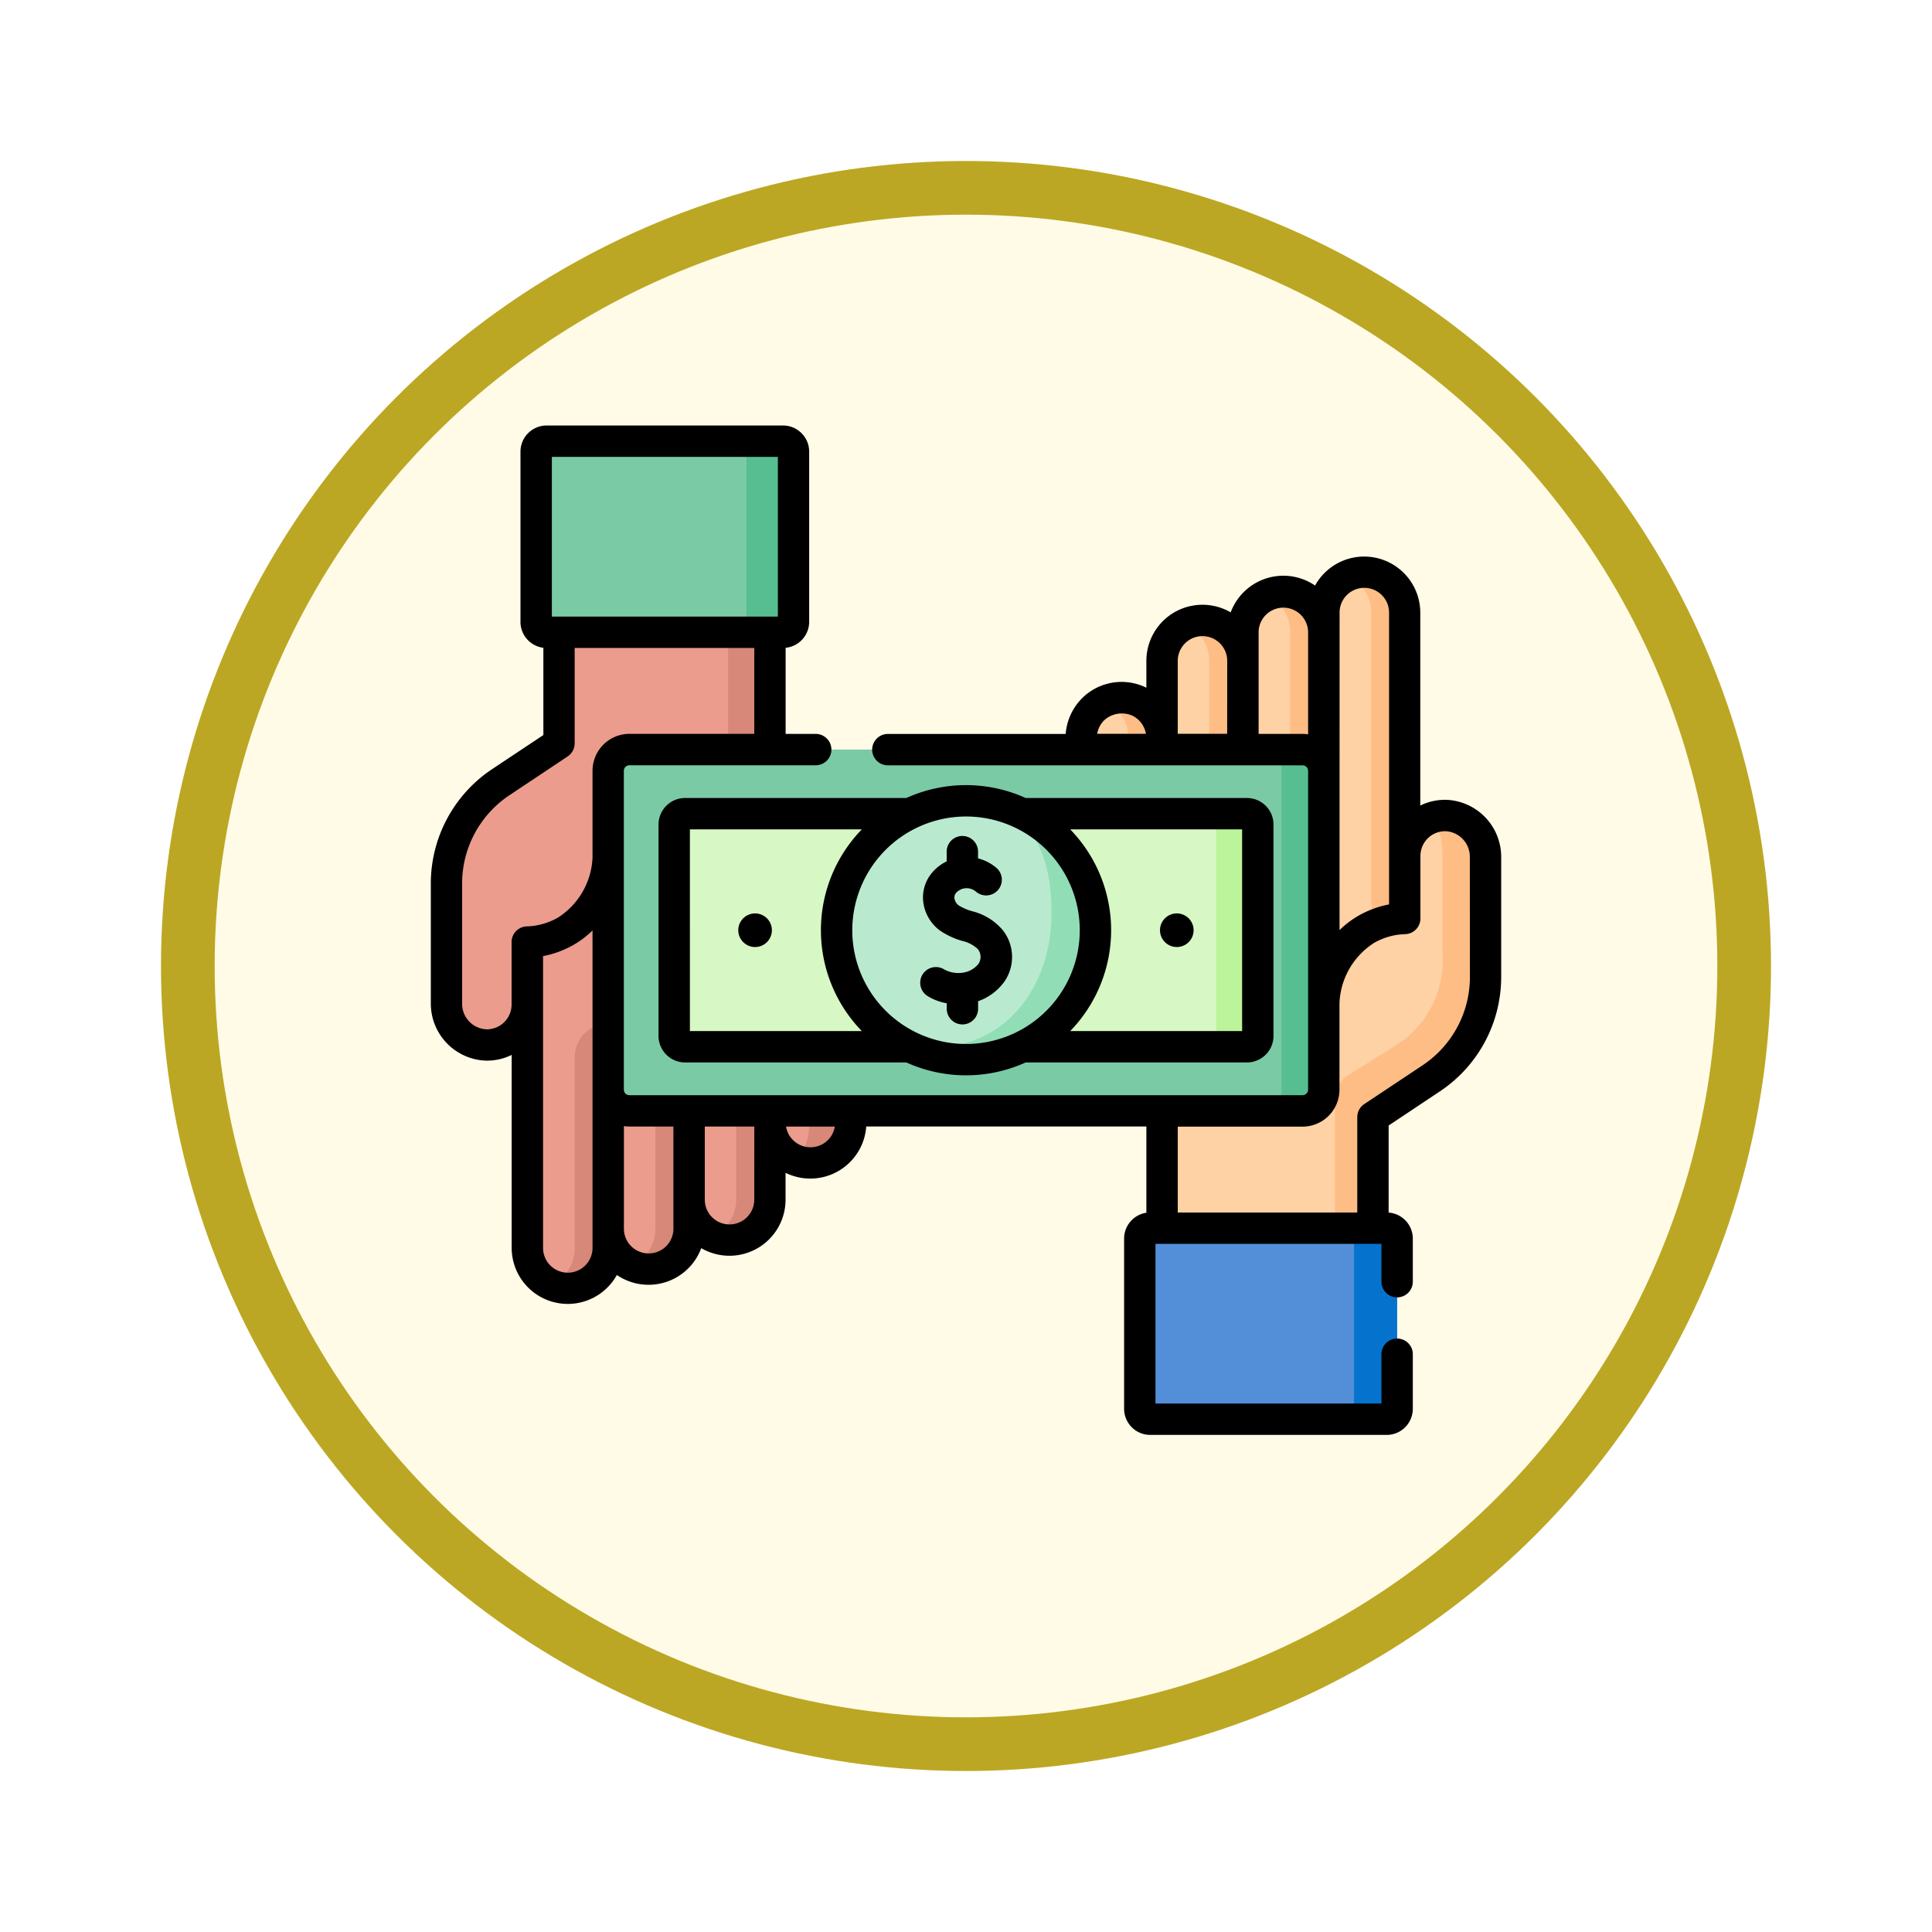 <svg xmlns="http://www.w3.org/2000/svg" xmlns:xlink="http://www.w3.org/1999/xlink" width="108" height="108" viewBox="0 0 108 108">
  <defs>
    <filter id="Fondo" x="0" y="0" width="108" height="108" filterUnits="userSpaceOnUse">
      <feOffset dy="3" input="SourceAlpha"/>
      <feGaussianBlur stdDeviation="3" result="blur"/>
      <feFlood flood-opacity="0.161"/>
      <feComposite operator="in" in2="blur"/>
      <feComposite in="SourceGraphic"/>
    </filter>
  </defs>
  <g id="Grupo_1144250" data-name="Grupo 1144250" transform="translate(9.5 6)">
    <g transform="matrix(1, 0, 0, 1, -9.5, -6)" filter="url(#Fondo)">
      <g id="Fondo-2" data-name="Fondo" transform="translate(9 6)" fill="#fffbe7" stroke="#bca724" stroke-width="3">
        <circle cx="45" cy="45" r="45" stroke="none"/>
        <circle cx="45" cy="45" r="43.5" fill="none"/>
      </g>
    </g>
    <g id="transaccion" transform="translate(14.583 3.212)">
      <g id="Grupo_1144388" data-name="Grupo 1144388" transform="translate(0.877 15.451)">
        <g id="Grupo_1144380" data-name="Grupo 1144380">
          <g id="Grupo_1144365" data-name="Grupo 1144365" transform="translate(0 4.399)">
            <g id="Grupo_1144360" data-name="Grupo 1144360">
              <path id="Trazado_980938" data-name="Trazado 980938" d="M13.794,59.72V72.214L10.5,74.408a6.818,6.818,0,0,0-3,5.649v6.694a2.3,2.3,0,0,0,2.183,2.318,2.26,2.26,0,0,0,2.337-2.259v13.608a2.26,2.26,0,1,0,4.52,0V99.343a2.261,2.261,0,0,0,4.521,0V97.719a2.26,2.26,0,0,0,4.52,0v-4.31A2.256,2.256,0,0,0,26.9,95.461a2.28,2.28,0,0,0,2.39-.318,2.351,2.351,0,0,0,.381-.4,2.269,2.269,0,0,0,.431-1.334V78.185a4.853,4.853,0,0,0-1.633-3.631l-2.887-2.142V59.72Z" transform="translate(-7.502 -59.72)" fill="#eb9c8d"/>
            </g>
            <g id="Grupo_1144361" data-name="Grupo 1144361" transform="translate(14.877 25.136)">
              <path id="Trazado_980939" data-name="Trazado 980939" d="M138.009,287.666V274.8h-.017a1.87,1.87,0,0,0-1.87,1.87v10.993a2.257,2.257,0,0,1-1.316,2.053,2.26,2.26,0,0,0,3.2-2.053Z" transform="translate(-134.805 -274.803)" fill="#d78878"/>
            </g>
            <g id="Grupo_1144362" data-name="Grupo 1144362" transform="translate(5.845 28.16)">
              <path id="Trazado_980940" data-name="Trazado 980940" d="M60.711,313.221V300.682a1.87,1.87,0,0,0-1.87,1.87v10.669a2.257,2.257,0,0,1-1.325,2.057,2.259,2.259,0,0,0,3.195-2.057Z" transform="translate(-57.516 -300.682)" fill="#d78878"/>
            </g>
            <g id="Grupo_1144363" data-name="Grupo 1144363" transform="translate(10.359 26.805)">
              <path id="Trazado_980941" data-name="Trazado 980941" d="M99.341,301.906V289.088h-.014a1.87,1.87,0,0,0-1.87,1.87v10.948a2.258,2.258,0,0,1-1.319,2.054,2.26,2.26,0,0,0,3.2-2.054Z" transform="translate(-96.139 -289.088)" fill="#d78878"/>
            </g>
            <g id="Grupo_1144364" data-name="Grupo 1144364" transform="translate(15.743 0)">
              <path id="Trazado_980942" data-name="Trazado 980942" d="M149.067,93.408V78.185a4.854,4.854,0,0,0-1.633-3.631l-2.887-2.142V59.72h-2.338V72.636a2.267,2.267,0,0,0,.919,1.824l1.968,1.46a4.853,4.853,0,0,1,1.634,3.632V93.408a2.886,2.886,0,0,1-.312,1.509,1.463,1.463,0,0,1-.554.544,1.991,1.991,0,0,0,.29.111,2.422,2.422,0,0,0,.652.1,2.252,2.252,0,0,0,1.6-.662,2.285,2.285,0,0,0,.662-1.6Z" transform="translate(-142.209 -59.72)" fill="#d78878"/>
            </g>
          </g>
          <g id="Grupo_1144368" data-name="Grupo 1144368" transform="translate(5.013)">
            <g id="Grupo_1144366" data-name="Grupo 1144366" transform="translate(0 0)">
              <path id="Trazado_980943" data-name="Trazado 980943" d="M64.2,32.757H50.977a.583.583,0,0,1-.583-.583V22.658a.583.583,0,0,1,.583-.583H64.2a.583.583,0,0,1,.583.583v9.516A.583.583,0,0,1,64.2,32.757Z" transform="translate(-50.394 -22.075)" fill="#7acaa6"/>
            </g>
            <g id="Grupo_1144367" data-name="Grupo 1144367" transform="translate(11.175)">
              <path id="Trazado_980944" data-name="Trazado 980944" d="M149.227,22.658v9.517a.583.583,0,0,1-.583.583h-2.627a.583.583,0,0,0,.583-.583V22.658a.583.583,0,0,0-.583-.583h2.627A.583.583,0,0,1,149.227,22.658Z" transform="translate(-146.018 -22.075)" fill="#57be92"/>
            </g>
          </g>
          <g id="Grupo_1144379" data-name="Grupo 1144379" transform="translate(35.481 7.32)">
            <g id="Grupo_1144376" data-name="Grupo 1144376">
              <g id="Grupo_1144375" data-name="Grupo 1144375">
                <g id="Grupo_1144369" data-name="Grupo 1144369">
                  <path id="Trazado_980945" data-name="Trazado 980945" d="M327.413,127.674V115.18l3.293-2.194a6.818,6.818,0,0,0,3-5.649v-6.694a2.3,2.3,0,0,0-2.183-2.318,2.26,2.26,0,0,0-2.337,2.259V86.975a2.26,2.26,0,0,0-4.52,0v1.076a2.261,2.261,0,0,0-4.521,0v1.624a2.26,2.26,0,0,0-4.52,0v4.31a2.256,2.256,0,0,0-1.318-2.053,2.28,2.28,0,0,0-2.39.318,2.352,2.352,0,0,0-.381.4,2.269,2.269,0,0,0-.431,1.334v15.224a4.854,4.854,0,0,0,1.633,3.631l2.887,2.142v12.692h11.788Z" transform="translate(-311.105 -84.715)" fill="#fed2a4"/>
                </g>
                <g id="Grupo_1144370" data-name="Grupo 1144370" transform="translate(14.175 13.608)">
                  <path id="Trazado_980946" data-name="Trazado 980946" d="M440.822,203.474v6.694a6.818,6.818,0,0,1-3,5.649l-3.293,2.194v12.494H432.4V217.012a1.6,1.6,0,0,1,.711-1.327l2.748-1.72a5.563,5.563,0,0,0,2.549-5.138v-5.351c0-.905-.068-1.713-.832-2.09a2.238,2.238,0,0,1,1.068-.228A2.3,2.3,0,0,1,440.822,203.474Z" transform="translate(-432.396 -201.154)" fill="#ffbd86"/>
                </g>
                <g id="Grupo_1144371" data-name="Grupo 1144371" transform="translate(5.836 2.7)">
                  <path id="Trazado_980947" data-name="Trazado 980947" d="M364.249,110.077v11.194h-.017a1.87,1.87,0,0,1-1.87-1.87v-9.324a2.258,2.258,0,0,0-1.316-2.053,2.26,2.26,0,0,1,3.2,2.053Z" transform="translate(-361.045 -107.817)" fill="#ffbd86"/>
                </g>
                <g id="Grupo_1144372" data-name="Grupo 1144372" transform="translate(14.886 0)">
                  <path id="Trazado_980948" data-name="Trazado 980948" d="M441.68,86.975v18.034a1.87,1.87,0,0,1-1.87-1.87V86.975a2.257,2.257,0,0,0-1.325-2.057,2.259,2.259,0,0,1,3.195,2.057Z" transform="translate(-438.485 -84.715)" fill="#ffbd86"/>
                </g>
                <g id="Grupo_1144373" data-name="Grupo 1144373" transform="translate(10.358 1.076)">
                  <path id="Trazado_980949" data-name="Trazado 980949" d="M402.941,96.18v11.5h-.014a1.87,1.87,0,0,1-1.87-1.87V96.18a2.258,2.258,0,0,0-1.319-2.054,2.26,2.26,0,0,1,3.2,2.054Z" transform="translate(-399.739 -93.92)" fill="#ffbd86"/>
                </g>
                <g id="Grupo_1144374" data-name="Grupo 1144374" transform="translate(1.318 7.011)">
                  <path id="Trazado_980950" data-name="Trazado 980950" d="M325.584,155.289A1.886,1.886,0,0,1,323.7,153.4v-6.44a2.257,2.257,0,0,0-1.316-2.053,1.994,1.994,0,0,1,.29-.111,2.422,2.422,0,0,1,.652-.1,2.252,2.252,0,0,1,1.6.662,2.286,2.286,0,0,1,.662,1.6Z" transform="translate(-322.382 -144.704)" fill="#ffbd86"/>
                </g>
              </g>
            </g>
            <g id="Grupo_1144377" data-name="Grupo 1144377" transform="translate(3.275 36.673)">
              <path id="Trazado_980951" data-name="Trazado 980951" d="M352.933,409.2H339.714a.583.583,0,0,1-.583-.583V399.1a.583.583,0,0,1,.583-.583h13.219a.583.583,0,0,1,.583.583v9.516A.583.583,0,0,1,352.933,409.2Z" transform="translate(-339.131 -398.518)" fill="#528fd8"/>
            </g>
            <g id="Grupo_1144378" data-name="Grupo 1144378" transform="translate(14.669 36.673)">
              <path id="Trazado_980952" data-name="Trazado 980952" d="M439.62,399.1v9.517a.583.583,0,0,1-.583.583H436.63a.583.583,0,0,0,.583-.583V399.1a.583.583,0,0,0-.583-.583h2.408A.583.583,0,0,1,439.62,399.1Z" transform="translate(-436.63 -398.518)" fill="#0573ce"/>
            </g>
          </g>
        </g>
        <g id="Grupo_1144387" data-name="Grupo 1144387" transform="translate(9.04 17.239)">
          <g id="Grupo_1144381" data-name="Grupo 1144381" transform="translate(0 0)">
            <path id="Trazado_980953" data-name="Trazado 980953" d="M123.672,189.786H86.045a1.187,1.187,0,0,1-1.187-1.187V170.777a1.187,1.187,0,0,1,1.187-1.187h37.627a1.187,1.187,0,0,1,1.187,1.187V188.6A1.187,1.187,0,0,1,123.672,189.786Z" transform="translate(-84.858 -169.59)" fill="#7acaa6"/>
          </g>
          <g id="Grupo_1144382" data-name="Grupo 1144382" transform="translate(36.455)">
            <path id="Trazado_980954" data-name="Trazado 980954" d="M400.347,170.776V188.6a1.188,1.188,0,0,1-1.188,1.188H396.8a1.188,1.188,0,0,0,1.188-1.188V170.776a1.188,1.188,0,0,0-1.188-1.188h2.358A1.187,1.187,0,0,1,400.347,170.776Z" transform="translate(-396.801 -169.588)" fill="#57be92"/>
          </g>
          <g id="Grupo_1144383" data-name="Grupo 1144383" transform="translate(3.688 3.584)">
            <path id="Trazado_980955" data-name="Trazado 980955" d="M148.439,213.287H117.025a.605.605,0,0,1-.605-.605V200.863a.605.605,0,0,1,.605-.605h31.413a.605.605,0,0,1,.605.605v11.818A.605.605,0,0,1,148.439,213.287Z" transform="translate(-116.42 -200.258)" fill="#d7f8c4"/>
          </g>
          <g id="Grupo_1144384" data-name="Grupo 1144384" transform="translate(33.379 3.585)">
            <path id="Trazado_980956" data-name="Trazado 980956" d="M373.414,200.865v11.819a.6.6,0,0,1-.6.6h-2.328a.6.6,0,0,0,.606-.6V200.865a.6.6,0,0,0-.606-.6h2.328A.6.6,0,0,1,373.414,200.865Z" transform="translate(-370.482 -200.261)" fill="#bbf49b"/>
          </g>
          <g id="Grupo_1144385" data-name="Grupo 1144385" transform="translate(12.766 2.864)">
            <circle id="Elipse_11832" data-name="Elipse 11832" cx="7.235" cy="7.235" r="7.235" fill="#b9eacf"/>
          </g>
          <g id="Grupo_1144386" data-name="Grupo 1144386" transform="translate(16.348 3.129)">
            <path id="Trazado_980957" data-name="Trazado 980957" d="M235.631,203.334a7.236,7.236,0,0,1-10.888,6.246,7.209,7.209,0,0,0,1.957.268c3.995,0,6.475-3.458,6.475-7.454,0-2.665-.682-4.773-2.828-6.029A7.238,7.238,0,0,1,235.631,203.334Z" transform="translate(-224.743 -196.365)" fill="#91deb6"/>
          </g>
        </g>
      </g>
      <g id="Grupo_1144389" data-name="Grupo 1144389" transform="translate(0 14.574)">
        <circle id="Elipse_11833" data-name="Elipse 11833" cx="0.94" cy="0.94" r="0.94" transform="matrix(0.987, -0.16, 0.16, 0.987, 17.048, 27.437)"/>
        <circle id="Elipse_11834" data-name="Elipse 11834" cx="0.94" cy="0.94" r="0.94" transform="translate(40.761 27.274)"/>
        <path id="Trazado_980958" data-name="Trazado 980958" d="M234.419,220.121a3.055,3.055,0,0,0,1.058.393v.276a.877.877,0,1,0,1.753,0V220.4a3.061,3.061,0,0,0,1.491-1.128,2.426,2.426,0,0,0-.1-2.83,3.257,3.257,0,0,0-1.728-1.074,2.994,2.994,0,0,1-.742-.321.59.59,0,0,1-.243-.4.39.39,0,0,1,.1-.314.8.8,0,0,1,1.105-.055.877.877,0,1,0,1.133-1.339,2.557,2.557,0,0,0-1.02-.524v-.346a.877.877,0,1,0-1.753,0v.513a2.458,2.458,0,0,0-.78.59,2.14,2.14,0,0,0-.531,1.663,2.338,2.338,0,0,0,.951,1.625,4.342,4.342,0,0,0,1.213.565,1.879,1.879,0,0,1,.879.451.7.7,0,0,1,.05.826,1.341,1.341,0,0,1-.91.506,1.633,1.633,0,0,1-1.051-.209.877.877,0,0,0-.878,1.518Z" transform="translate(-206.636 -188.217)"/>
        <path id="Trazado_980959" data-name="Trazado 980959" d="M108.918,188.794v11.818a1.484,1.484,0,0,0,1.482,1.482h12.371a8.081,8.081,0,0,0,6.671,0h12.371a1.484,1.484,0,0,0,1.482-1.482V188.794a1.484,1.484,0,0,0-1.482-1.482H129.442a8.081,8.081,0,0,0-6.671,0H110.4a1.484,1.484,0,0,0-1.482,1.482Zm32.624.272v11.275h-9.611a8.091,8.091,0,0,0,0-11.275h9.611Zm-15.435-.72a6.358,6.358,0,1,1-6.358,6.358A6.365,6.365,0,0,1,126.107,188.346Zm-15.435.72h9.611a8.091,8.091,0,0,0,0,11.275h-9.611Z" transform="translate(-96.189 -166.489)"/>
        <path id="Trazado_980960" data-name="Trazado 980960" d="M56.8,35.5a3.134,3.134,0,0,0-1.489.318V25.031A3.136,3.136,0,0,0,49.43,23.52a3.14,3.14,0,0,0-4.717,1.5A3.136,3.136,0,0,0,40,27.731v1.5l-.071-.034a3.137,3.137,0,0,0-.958-.269,3.031,3.031,0,0,0-.354-.02,3.116,3.116,0,0,0-2.218.919,3.161,3.161,0,0,0-.909,1.99H25.579a.877.877,0,1,0,0,1.753H48.731a.311.311,0,0,1,.31.31V51.7a.311.311,0,0,1-.31.31H11.1a.311.311,0,0,1-.31-.31V33.877a.311.311,0,0,1,.31-.31H21.486a.877.877,0,1,0,0-1.753H19.834V27a1.461,1.461,0,0,0,1.316-1.452V16.034a1.461,1.461,0,0,0-1.46-1.46H6.472a1.461,1.461,0,0,0-1.46,1.46V25.55A1.461,1.461,0,0,0,6.292,27v4.877L3.385,33.811A7.685,7.685,0,0,0,0,40.187v6.694a3.193,3.193,0,0,0,3.03,3.195,3.122,3.122,0,0,0,1.49-.318V60.549A3.136,3.136,0,0,0,10.4,62.06a3.14,3.14,0,0,0,4.717-1.5,3.136,3.136,0,0,0,4.713-2.711v-1.5l.071.034a3.134,3.134,0,0,0,4.439-2.623H40v4.821a1.461,1.461,0,0,0-1.245,1.442v9.516A1.461,1.461,0,0,0,40.215,71H53.434a1.461,1.461,0,0,0,1.46-1.46v-3.02a.877.877,0,1,0-1.753,0v2.726H40.509V60.32H53.141v2.144a.877.877,0,0,0,1.753,0V60.026a1.46,1.46,0,0,0-1.352-1.454V53.706l2.907-1.937a7.685,7.685,0,0,0,3.385-6.376V38.7A3.193,3.193,0,0,0,56.8,35.5Zm-19.55-3.691a1.393,1.393,0,0,1,.384-.75,1.464,1.464,0,0,1,1.556-.277,1.382,1.382,0,0,1,.785,1.027Zm7.266,0H41.754V27.731a1.383,1.383,0,1,1,2.766,0s0,0,0,.006ZM6.766,16.328H19.4v8.929H6.766ZM9.04,60.549a1.383,1.383,0,0,1-2.766,0V44.236a5.58,5.58,0,0,0,1.593-.567A5.184,5.184,0,0,0,9.04,42.8Zm0-26.672v4.834a4.191,4.191,0,0,1-1.949,3.381,3.755,3.755,0,0,1-1.676.481.877.877,0,0,0-.9.876v3.5a1.383,1.383,0,0,1-1.431,1.377,1.426,1.426,0,0,1-1.335-1.442V40.187a5.93,5.93,0,0,1,2.608-4.92l3.293-2.194a.877.877,0,0,0,.391-.73V27.01H18.081v4.8H11.1A2.066,2.066,0,0,0,9.04,33.877Zm4.116,26.574a1.384,1.384,0,0,1-2.362-.97V53.737a2.057,2.057,0,0,0,.31.026h2.457v5.71a1.374,1.374,0,0,1-.405.978Zm4.925-2.6a1.383,1.383,0,1,1-2.766,0s0,0,0,0V53.763h2.767ZM22.2,54.517a1.383,1.383,0,0,1-2.342-.753h2.727A1.393,1.393,0,0,1,22.2,54.517ZM50.8,25.031a1.383,1.383,0,0,1,2.766,0V41.345a5.58,5.58,0,0,0-1.593.567,5.184,5.184,0,0,0-1.175.871Zm-2.065,6.782H46.274V26.386s0-.279,0-.279a1.384,1.384,0,0,1,2.767-.007v5.739A2.061,2.061,0,0,0,48.731,31.813Zm9.351,13.58a5.93,5.93,0,0,1-2.608,4.92L52.18,52.507a.877.877,0,0,0-.391.73v5.331H41.754v-4.8h6.977A2.066,2.066,0,0,0,50.794,51.7V46.871a4.192,4.192,0,0,1,1.949-3.383,3.755,3.755,0,0,1,1.676-.481.877.877,0,0,0,.9-.876v-3.5a1.383,1.383,0,0,1,1.431-1.377A1.426,1.426,0,0,1,58.081,38.7Z" transform="translate(0 -14.574)"/>
      </g>
    </g>
  </g>
</svg>
